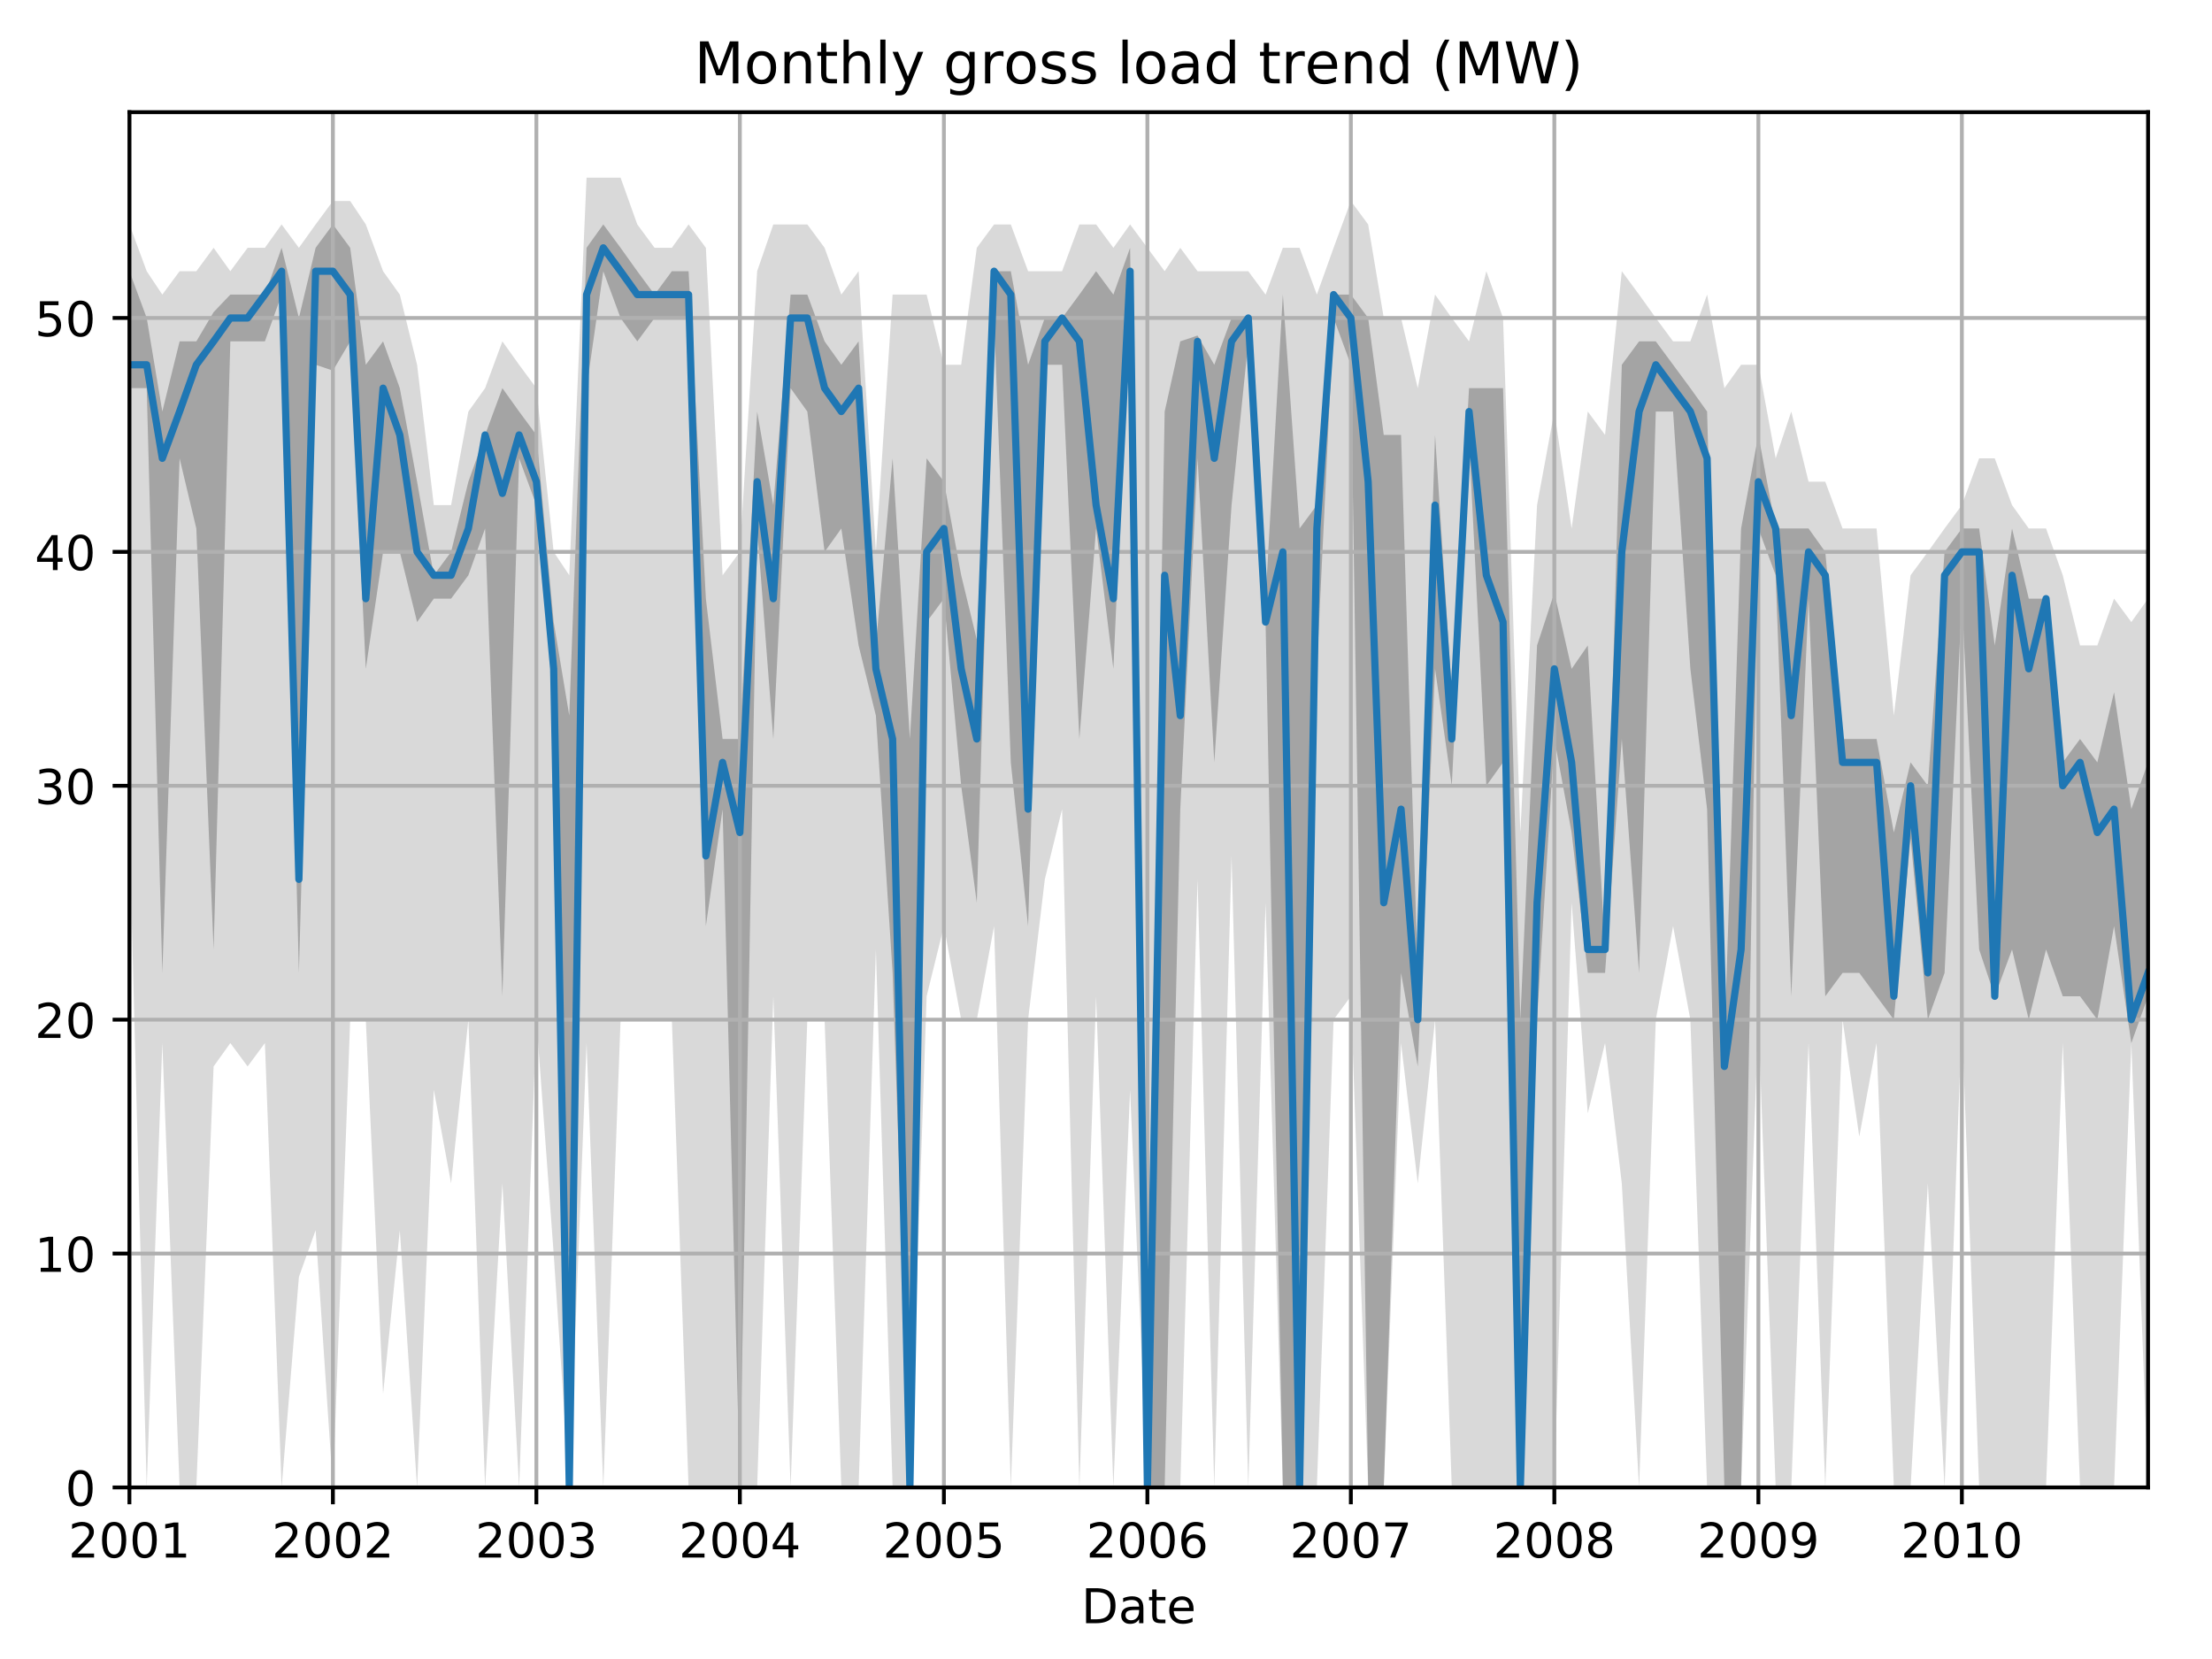 <?xml version="1.0" encoding="utf-8" standalone="no"?>
<!DOCTYPE svg PUBLIC "-//W3C//DTD SVG 1.1//EN"
  "http://www.w3.org/Graphics/SVG/1.1/DTD/svg11.dtd">
<!-- Created with matplotlib (http://matplotlib.org/) -->
<svg height="345.6pt" version="1.1" viewBox="0 0 460.8 345.6" width="460.8pt" xmlns="http://www.w3.org/2000/svg" xmlns:xlink="http://www.w3.org/1999/xlink">
 <defs>
  <style type="text/css">
*{stroke-linecap:butt;stroke-linejoin:round;}
  </style>
 </defs>
 <g id="figure_1">
  <g id="patch_1">
   <path d="M 0 345.6 
L 460.8 345.6 
L 460.8 0 
L 0 0 
z
" style="fill:none;"/>
  </g>
  <g id="axes_1">
   <g id="patch_2">
    <path d="M 26.962 309.863 
L 447.48 309.863 
L 447.48 23.365 
L 26.962 23.365 
z
" style="fill:none;"/>
   </g>
   <g id="PolyCollection_1">
    <path clip-path="url(#pc7ee1bf3bf)" d="M 26.962 46.753 
L 26.962 173.436 
L 30.562 309.863 
L 33.814 217.287 
L 37.414 309.863 
L 40.898 309.863 
L 44.498 222.16 
L 47.982 217.287 
L 51.582 222.16 
L 55.182 217.287 
L 58.666 309.863 
L 62.266 266.012 
L 65.75 256.267 
L 69.351 309.863 
L 72.951 212.415 
L 76.202 212.415 
L 79.803 290.374 
L 83.287 256.267 
L 86.887 309.863 
L 90.371 227.032 
L 93.971 246.522 
L 97.571 212.415 
L 101.055 309.863 
L 104.655 246.522 
L 108.139 309.863 
L 111.739 212.415 
L 115.339 261.139 
L 118.591 309.863 
L 122.191 217.287 
L 125.675 309.863 
L 129.275 212.415 
L 132.759 212.415 
L 136.359 212.415 
L 139.96 212.415 
L 143.444 309.863 
L 147.044 309.863 
L 150.528 309.863 
L 154.128 309.863 
L 157.728 309.863 
L 161.096 207.543 
L 164.696 309.863 
L 168.18 212.415 
L 171.78 212.415 
L 175.264 309.863 
L 178.864 309.863 
L 182.464 197.798 
L 185.948 309.863 
L 189.548 309.863 
L 193.032 207.543 
L 196.632 192.925 
L 200.233 212.415 
L 203.484 212.415 
L 207.084 192.925 
L 210.568 309.863 
L 214.169 212.415 
L 217.653 183.181 
L 221.253 168.563 
L 224.853 309.863 
L 228.337 207.543 
L 231.937 309.863 
L 235.421 227.032 
L 239.021 309.863 
L 242.621 309.863 
L 245.873 309.863 
L 249.473 183.181 
L 252.957 309.863 
L 256.557 178.308 
L 260.041 309.863 
L 263.641 188.053 
L 267.241 309.863 
L 270.725 309.863 
L 274.326 309.863 
L 277.81 212.415 
L 281.41 207.543 
L 285.01 309.863 
L 288.262 309.863 
L 291.862 217.287 
L 295.346 246.522 
L 298.946 212.415 
L 302.43 309.863 
L 306.03 309.863 
L 309.63 309.863 
L 313.114 309.863 
L 316.714 309.863 
L 320.198 309.863 
L 323.798 309.863 
L 327.398 188.053 
L 330.766 231.905 
L 334.366 217.287 
L 337.85 246.522 
L 341.45 309.863 
L 344.934 212.415 
L 348.535 192.925 
L 352.135 212.415 
L 355.619 309.863 
L 359.219 309.863 
L 362.703 309.863 
L 366.303 212.415 
L 369.903 309.863 
L 373.155 309.863 
L 376.755 217.287 
L 380.239 309.863 
L 383.839 212.415 
L 387.323 236.777 
L 390.923 217.287 
L 394.523 309.863 
L 398.007 309.863 
L 401.607 246.522 
L 405.091 309.863 
L 408.692 212.415 
L 412.292 309.863 
L 415.543 309.863 
L 419.144 309.863 
L 422.628 309.863 
L 426.228 309.863 
L 429.712 217.287 
L 433.312 309.863 
L 436.912 309.863 
L 440.396 309.863 
L 443.996 217.287 
L 447.48 309.863 
L 447.48 124.711 
L 447.48 124.711 
L 443.996 129.584 
L 440.396 124.711 
L 436.912 134.456 
L 433.312 134.456 
L 429.712 119.839 
L 426.228 110.094 
L 422.628 110.094 
L 419.144 105.222 
L 415.543 95.477 
L 412.292 95.477 
L 408.692 105.222 
L 405.091 110.094 
L 401.607 114.967 
L 398.007 119.839 
L 394.523 149.074 
L 390.923 110.094 
L 387.323 110.094 
L 383.839 110.094 
L 380.239 100.349 
L 376.755 100.349 
L 373.155 85.732 
L 369.903 95.477 
L 366.303 75.987 
L 362.703 75.987 
L 359.219 80.86 
L 355.619 61.37 
L 352.135 71.115 
L 348.535 71.115 
L 344.934 66.242 
L 341.45 61.37 
L 337.85 56.498 
L 334.366 90.604 
L 330.766 85.732 
L 327.398 110.094 
L 323.798 85.732 
L 320.198 105.222 
L 316.714 173.436 
L 313.114 66.242 
L 309.63 56.498 
L 306.03 71.115 
L 302.43 66.242 
L 298.946 61.37 
L 295.346 80.86 
L 291.862 66.242 
L 288.262 66.242 
L 285.01 46.753 
L 281.41 41.88 
L 277.81 51.625 
L 274.326 61.37 
L 270.725 51.625 
L 267.241 51.625 
L 263.641 61.37 
L 260.041 56.498 
L 256.557 56.498 
L 252.957 56.498 
L 249.473 56.498 
L 245.873 51.625 
L 242.621 56.498 
L 239.021 51.625 
L 235.421 46.753 
L 231.937 51.625 
L 228.337 46.753 
L 224.853 46.753 
L 221.253 56.498 
L 217.653 56.498 
L 214.169 56.498 
L 210.568 46.753 
L 207.084 46.753 
L 203.484 51.625 
L 200.233 75.987 
L 196.632 75.987 
L 193.032 61.37 
L 189.548 61.37 
L 185.948 61.37 
L 182.464 114.967 
L 178.864 56.498 
L 175.264 61.37 
L 171.78 51.625 
L 168.18 46.753 
L 164.696 46.753 
L 161.096 46.753 
L 157.728 56.498 
L 154.128 114.967 
L 150.528 119.839 
L 147.044 51.625 
L 143.444 46.753 
L 139.96 51.625 
L 136.359 51.625 
L 132.759 46.753 
L 129.275 37.008 
L 125.675 37.008 
L 122.191 37.008 
L 118.591 119.839 
L 115.339 114.967 
L 111.739 80.86 
L 108.139 75.987 
L 104.655 71.115 
L 101.055 80.86 
L 97.571 85.732 
L 93.971 105.222 
L 90.371 105.222 
L 86.887 75.987 
L 83.287 61.37 
L 79.803 56.498 
L 76.202 46.753 
L 72.951 41.88 
L 69.351 41.88 
L 65.75 46.753 
L 62.266 51.625 
L 58.666 46.753 
L 55.182 51.625 
L 51.582 51.625 
L 47.982 56.498 
L 44.498 51.625 
L 40.898 56.498 
L 37.414 56.498 
L 33.814 61.37 
L 30.562 56.498 
L 26.962 46.753 
z
" style="fill:#808080;fill-opacity:0.3;"/>
   </g>
   <g id="PolyCollection_2">
    <path clip-path="url(#pc7ee1bf3bf)" d="M 26.962 56.498 
L 26.962 80.86 
L 30.562 80.86 
L 33.814 202.67 
L 37.414 95.477 
L 40.898 110.094 
L 44.498 197.798 
L 47.982 71.115 
L 51.582 71.115 
L 55.182 71.115 
L 58.666 61.37 
L 62.266 202.67 
L 65.75 75.987 
L 69.351 77.205 
L 72.951 71.115 
L 76.202 139.329 
L 79.803 114.967 
L 83.287 114.967 
L 86.887 129.584 
L 90.371 124.711 
L 93.971 124.711 
L 97.571 119.839 
L 101.055 110.094 
L 104.655 207.543 
L 108.139 95.477 
L 111.739 105.222 
L 115.339 144.201 
L 118.591 309.863 
L 122.191 80.86 
L 125.675 56.498 
L 129.275 66.242 
L 132.759 71.115 
L 136.359 66.242 
L 139.96 66.242 
L 143.444 66.242 
L 147.044 192.925 
L 150.528 168.563 
L 154.128 309.863 
L 157.728 110.094 
L 161.096 153.946 
L 164.696 80.86 
L 168.18 85.732 
L 171.78 114.967 
L 175.264 110.094 
L 178.864 134.456 
L 182.464 149.074 
L 185.948 202.67 
L 189.548 309.863 
L 193.032 129.584 
L 196.632 124.711 
L 200.233 163.691 
L 203.484 188.053 
L 207.084 66.242 
L 210.568 158.818 
L 214.169 192.925 
L 217.653 75.987 
L 221.253 75.987 
L 224.853 153.946 
L 228.337 110.094 
L 231.937 139.329 
L 235.421 61.37 
L 239.021 309.863 
L 242.621 309.863 
L 245.873 168.563 
L 249.473 95.477 
L 252.957 158.818 
L 256.557 105.222 
L 260.041 71.115 
L 263.641 129.584 
L 267.241 309.863 
L 270.725 309.863 
L 274.326 139.329 
L 277.81 66.242 
L 281.41 75.987 
L 285.01 309.863 
L 288.262 309.863 
L 291.862 202.67 
L 295.346 222.16 
L 298.946 139.329 
L 302.43 163.691 
L 306.03 91.823 
L 309.63 163.691 
L 313.114 158.818 
L 316.714 309.863 
L 320.198 212.415 
L 323.798 153.946 
L 327.398 173.436 
L 330.766 202.67 
L 334.366 202.67 
L 337.85 153.946 
L 341.45 202.67 
L 344.934 85.732 
L 348.535 85.732 
L 352.135 139.329 
L 355.619 168.563 
L 359.219 309.863 
L 362.703 309.863 
L 366.303 110.094 
L 369.903 119.839 
L 373.155 207.543 
L 376.755 124.711 
L 380.239 207.543 
L 383.839 202.67 
L 387.323 202.67 
L 390.923 207.543 
L 394.523 212.415 
L 398.007 174.654 
L 401.607 212.415 
L 405.091 202.67 
L 408.692 124.711 
L 412.292 197.798 
L 415.543 207.543 
L 419.144 197.798 
L 422.628 212.415 
L 426.228 197.798 
L 429.712 207.543 
L 433.312 207.543 
L 436.912 212.415 
L 440.396 192.925 
L 443.996 217.287 
L 447.48 207.543 
L 447.48 158.818 
L 447.48 158.818 
L 443.996 168.563 
L 440.396 144.201 
L 436.912 158.818 
L 433.312 153.946 
L 429.712 158.818 
L 426.228 124.711 
L 422.628 124.711 
L 419.144 110.094 
L 415.543 134.456 
L 412.292 110.094 
L 408.692 110.094 
L 405.091 114.967 
L 401.607 163.691 
L 398.007 158.818 
L 394.523 173.436 
L 390.923 153.946 
L 387.323 153.946 
L 383.839 153.946 
L 380.239 114.967 
L 376.755 110.094 
L 373.155 110.094 
L 369.903 110.094 
L 366.303 90.604 
L 362.703 110.094 
L 359.219 217.287 
L 355.619 85.732 
L 352.135 80.86 
L 348.535 75.987 
L 344.934 71.115 
L 341.45 71.115 
L 337.85 75.987 
L 334.366 197.798 
L 330.766 134.456 
L 327.398 139.329 
L 323.798 123.493 
L 320.198 134.456 
L 316.714 212.415 
L 313.114 80.86 
L 309.63 80.86 
L 306.03 80.86 
L 302.43 144.201 
L 298.946 90.604 
L 295.346 202.67 
L 291.862 90.604 
L 288.262 90.604 
L 285.01 66.242 
L 281.41 61.37 
L 277.81 61.37 
L 274.326 105.222 
L 270.725 110.094 
L 267.241 61.37 
L 263.641 124.711 
L 260.041 66.242 
L 256.557 66.242 
L 252.957 75.987 
L 249.473 69.897 
L 245.873 71.115 
L 242.621 85.732 
L 239.021 285.501 
L 235.421 51.625 
L 231.937 61.37 
L 228.337 56.498 
L 224.853 61.37 
L 221.253 66.242 
L 217.653 66.242 
L 214.169 75.987 
L 210.568 56.498 
L 207.084 56.498 
L 203.484 133.238 
L 200.233 119.839 
L 196.632 100.349 
L 193.032 95.477 
L 189.548 153.946 
L 185.948 95.477 
L 182.464 134.456 
L 178.864 71.115 
L 175.264 75.987 
L 171.78 71.115 
L 168.18 61.37 
L 164.696 61.37 
L 161.096 105.222 
L 157.728 85.732 
L 154.128 153.946 
L 150.528 153.946 
L 147.044 124.711 
L 143.444 56.498 
L 139.96 56.498 
L 136.359 61.37 
L 132.759 56.498 
L 129.275 51.625 
L 125.675 46.753 
L 122.191 51.625 
L 118.591 149.074 
L 115.339 129.584 
L 111.739 90.604 
L 108.139 85.732 
L 104.655 80.86 
L 101.055 90.604 
L 97.571 100.349 
L 93.971 114.967 
L 90.371 119.839 
L 86.887 100.349 
L 83.287 80.86 
L 79.803 71.115 
L 76.202 75.987 
L 72.951 51.625 
L 69.351 46.753 
L 65.75 51.625 
L 62.266 66.242 
L 58.666 51.625 
L 55.182 61.37 
L 51.582 61.37 
L 47.982 61.37 
L 44.498 65.024 
L 40.898 71.115 
L 37.414 71.115 
L 33.814 85.732 
L 30.562 66.242 
L 26.962 56.498 
z
" style="fill:#808080;fill-opacity:0.6;"/>
   </g>
   <g id="matplotlib.axis_1">
    <g id="xtick_1">
     <g id="line2d_1">
      <path clip-path="url(#pc7ee1bf3bf)" d="M 26.962 309.863 
L 26.962 23.365 
" style="fill:none;stroke:#b0b0b0;stroke-linecap:square;stroke-width:0.8;"/>
     </g>
     <g id="line2d_2">
      <defs>
       <path d="M 0 0 
L 0 3.5 
" id="me68759f8f5" style="stroke:#000000;stroke-width:0.8;"/>
      </defs>
      <g>
       <use style="stroke:#000000;stroke-width:0.8;" x="26.962" xlink:href="#me68759f8f5" y="309.863"/>
      </g>
     </g>
     <g id="text_1">
      <!-- 2001 -->
      <defs>
       <path d="M 19.188 8.297 
L 53.609 8.297 
L 53.609 0 
L 7.328 0 
L 7.328 8.297 
Q 12.938 14.109 22.625 23.891 
Q 32.328 33.688 34.812 36.531 
Q 39.547 41.844 41.422 45.531 
Q 43.312 49.219 43.312 52.781 
Q 43.312 58.594 39.234 62.25 
Q 35.156 65.922 28.609 65.922 
Q 23.969 65.922 18.812 64.312 
Q 13.672 62.703 7.812 59.422 
L 7.812 69.391 
Q 13.766 71.781 18.938 73 
Q 24.125 74.219 28.422 74.219 
Q 39.75 74.219 46.484 68.547 
Q 53.219 62.891 53.219 53.422 
Q 53.219 48.922 51.531 44.891 
Q 49.859 40.875 45.406 35.406 
Q 44.188 33.984 37.641 27.219 
Q 31.109 20.453 19.188 8.297 
z
" id="DejaVuSans-32"/>
       <path d="M 31.781 66.406 
Q 24.172 66.406 20.328 58.906 
Q 16.5 51.422 16.5 36.375 
Q 16.5 21.391 20.328 13.891 
Q 24.172 6.391 31.781 6.391 
Q 39.453 6.391 43.281 13.891 
Q 47.125 21.391 47.125 36.375 
Q 47.125 51.422 43.281 58.906 
Q 39.453 66.406 31.781 66.406 
z
M 31.781 74.219 
Q 44.047 74.219 50.516 64.516 
Q 56.984 54.828 56.984 36.375 
Q 56.984 17.969 50.516 8.266 
Q 44.047 -1.422 31.781 -1.422 
Q 19.531 -1.422 13.062 8.266 
Q 6.594 17.969 6.594 36.375 
Q 6.594 54.828 13.062 64.516 
Q 19.531 74.219 31.781 74.219 
z
" id="DejaVuSans-30"/>
       <path d="M 12.406 8.297 
L 28.516 8.297 
L 28.516 63.922 
L 10.984 60.406 
L 10.984 69.391 
L 28.422 72.906 
L 38.281 72.906 
L 38.281 8.297 
L 54.391 8.297 
L 54.391 0 
L 12.406 0 
z
" id="DejaVuSans-31"/>
      </defs>
      <g transform="translate(14.237 324.462)scale(0.1 -0.1)">
       <use xlink:href="#DejaVuSans-32"/>
       <use x="63.623" xlink:href="#DejaVuSans-30"/>
       <use x="127.246" xlink:href="#DejaVuSans-30"/>
       <use x="190.869" xlink:href="#DejaVuSans-31"/>
      </g>
     </g>
    </g>
    <g id="xtick_2">
     <g id="line2d_3">
      <path clip-path="url(#pc7ee1bf3bf)" d="M 69.351 309.863 
L 69.351 23.365 
" style="fill:none;stroke:#b0b0b0;stroke-linecap:square;stroke-width:0.8;"/>
     </g>
     <g id="line2d_4">
      <g>
       <use style="stroke:#000000;stroke-width:0.8;" x="69.351" xlink:href="#me68759f8f5" y="309.863"/>
      </g>
     </g>
     <g id="text_2">
      <!-- 2002 -->
      <g transform="translate(56.626 324.462)scale(0.1 -0.1)">
       <use xlink:href="#DejaVuSans-32"/>
       <use x="63.623" xlink:href="#DejaVuSans-30"/>
       <use x="127.246" xlink:href="#DejaVuSans-30"/>
       <use x="190.869" xlink:href="#DejaVuSans-32"/>
      </g>
     </g>
    </g>
    <g id="xtick_3">
     <g id="line2d_5">
      <path clip-path="url(#pc7ee1bf3bf)" d="M 111.739 309.863 
L 111.739 23.365 
" style="fill:none;stroke:#b0b0b0;stroke-linecap:square;stroke-width:0.8;"/>
     </g>
     <g id="line2d_6">
      <g>
       <use style="stroke:#000000;stroke-width:0.8;" x="111.739" xlink:href="#me68759f8f5" y="309.863"/>
      </g>
     </g>
     <g id="text_3">
      <!-- 2003 -->
      <defs>
       <path d="M 40.578 39.312 
Q 47.656 37.797 51.625 33 
Q 55.609 28.219 55.609 21.188 
Q 55.609 10.406 48.188 4.484 
Q 40.766 -1.422 27.094 -1.422 
Q 22.516 -1.422 17.656 -0.516 
Q 12.797 0.391 7.625 2.203 
L 7.625 11.719 
Q 11.719 9.328 16.594 8.109 
Q 21.484 6.891 26.812 6.891 
Q 36.078 6.891 40.938 10.547 
Q 45.797 14.203 45.797 21.188 
Q 45.797 27.641 41.281 31.266 
Q 36.766 34.906 28.719 34.906 
L 20.219 34.906 
L 20.219 43.016 
L 29.109 43.016 
Q 36.375 43.016 40.234 45.922 
Q 44.094 48.828 44.094 54.297 
Q 44.094 59.906 40.109 62.906 
Q 36.141 65.922 28.719 65.922 
Q 24.656 65.922 20.016 65.031 
Q 15.375 64.156 9.812 62.312 
L 9.812 71.094 
Q 15.438 72.656 20.344 73.438 
Q 25.25 74.219 29.594 74.219 
Q 40.828 74.219 47.359 69.109 
Q 53.906 64.016 53.906 55.328 
Q 53.906 49.266 50.438 45.094 
Q 46.969 40.922 40.578 39.312 
z
" id="DejaVuSans-33"/>
      </defs>
      <g transform="translate(99.014 324.462)scale(0.1 -0.1)">
       <use xlink:href="#DejaVuSans-32"/>
       <use x="63.623" xlink:href="#DejaVuSans-30"/>
       <use x="127.246" xlink:href="#DejaVuSans-30"/>
       <use x="190.869" xlink:href="#DejaVuSans-33"/>
      </g>
     </g>
    </g>
    <g id="xtick_4">
     <g id="line2d_7">
      <path clip-path="url(#pc7ee1bf3bf)" d="M 154.128 309.863 
L 154.128 23.365 
" style="fill:none;stroke:#b0b0b0;stroke-linecap:square;stroke-width:0.8;"/>
     </g>
     <g id="line2d_8">
      <g>
       <use style="stroke:#000000;stroke-width:0.8;" x="154.128" xlink:href="#me68759f8f5" y="309.863"/>
      </g>
     </g>
     <g id="text_4">
      <!-- 2004 -->
      <defs>
       <path d="M 37.797 64.312 
L 12.891 25.391 
L 37.797 25.391 
z
M 35.203 72.906 
L 47.609 72.906 
L 47.609 25.391 
L 58.016 25.391 
L 58.016 17.188 
L 47.609 17.188 
L 47.609 0 
L 37.797 0 
L 37.797 17.188 
L 4.891 17.188 
L 4.891 26.703 
z
" id="DejaVuSans-34"/>
      </defs>
      <g transform="translate(141.403 324.462)scale(0.1 -0.1)">
       <use xlink:href="#DejaVuSans-32"/>
       <use x="63.623" xlink:href="#DejaVuSans-30"/>
       <use x="127.246" xlink:href="#DejaVuSans-30"/>
       <use x="190.869" xlink:href="#DejaVuSans-34"/>
      </g>
     </g>
    </g>
    <g id="xtick_5">
     <g id="line2d_9">
      <path clip-path="url(#pc7ee1bf3bf)" d="M 196.632 309.863 
L 196.632 23.365 
" style="fill:none;stroke:#b0b0b0;stroke-linecap:square;stroke-width:0.8;"/>
     </g>
     <g id="line2d_10">
      <g>
       <use style="stroke:#000000;stroke-width:0.8;" x="196.632" xlink:href="#me68759f8f5" y="309.863"/>
      </g>
     </g>
     <g id="text_5">
      <!-- 2005 -->
      <defs>
       <path d="M 10.797 72.906 
L 49.516 72.906 
L 49.516 64.594 
L 19.828 64.594 
L 19.828 46.734 
Q 21.969 47.469 24.109 47.828 
Q 26.266 48.188 28.422 48.188 
Q 40.625 48.188 47.75 41.5 
Q 54.891 34.812 54.891 23.391 
Q 54.891 11.625 47.562 5.094 
Q 40.234 -1.422 26.906 -1.422 
Q 22.312 -1.422 17.547 -0.641 
Q 12.797 0.141 7.719 1.703 
L 7.719 11.625 
Q 12.109 9.234 16.797 8.062 
Q 21.484 6.891 26.703 6.891 
Q 35.156 6.891 40.078 11.328 
Q 45.016 15.766 45.016 23.391 
Q 45.016 31 40.078 35.438 
Q 35.156 39.891 26.703 39.891 
Q 22.75 39.891 18.812 39.016 
Q 14.891 38.141 10.797 36.281 
z
" id="DejaVuSans-35"/>
      </defs>
      <g transform="translate(183.907 324.462)scale(0.1 -0.1)">
       <use xlink:href="#DejaVuSans-32"/>
       <use x="63.623" xlink:href="#DejaVuSans-30"/>
       <use x="127.246" xlink:href="#DejaVuSans-30"/>
       <use x="190.869" xlink:href="#DejaVuSans-35"/>
      </g>
     </g>
    </g>
    <g id="xtick_6">
     <g id="line2d_11">
      <path clip-path="url(#pc7ee1bf3bf)" d="M 239.021 309.863 
L 239.021 23.365 
" style="fill:none;stroke:#b0b0b0;stroke-linecap:square;stroke-width:0.8;"/>
     </g>
     <g id="line2d_12">
      <g>
       <use style="stroke:#000000;stroke-width:0.8;" x="239.021" xlink:href="#me68759f8f5" y="309.863"/>
      </g>
     </g>
     <g id="text_6">
      <!-- 2006 -->
      <defs>
       <path d="M 33.016 40.375 
Q 26.375 40.375 22.484 35.828 
Q 18.609 31.297 18.609 23.391 
Q 18.609 15.531 22.484 10.953 
Q 26.375 6.391 33.016 6.391 
Q 39.656 6.391 43.531 10.953 
Q 47.406 15.531 47.406 23.391 
Q 47.406 31.297 43.531 35.828 
Q 39.656 40.375 33.016 40.375 
z
M 52.594 71.297 
L 52.594 62.312 
Q 48.875 64.062 45.094 64.984 
Q 41.312 65.922 37.594 65.922 
Q 27.828 65.922 22.672 59.328 
Q 17.531 52.734 16.797 39.406 
Q 19.672 43.656 24.016 45.922 
Q 28.375 48.188 33.594 48.188 
Q 44.578 48.188 50.953 41.516 
Q 57.328 34.859 57.328 23.391 
Q 57.328 12.156 50.688 5.359 
Q 44.047 -1.422 33.016 -1.422 
Q 20.359 -1.422 13.672 8.266 
Q 6.984 17.969 6.984 36.375 
Q 6.984 53.656 15.188 63.938 
Q 23.391 74.219 37.203 74.219 
Q 40.922 74.219 44.703 73.484 
Q 48.484 72.75 52.594 71.297 
z
" id="DejaVuSans-36"/>
      </defs>
      <g transform="translate(226.296 324.462)scale(0.1 -0.1)">
       <use xlink:href="#DejaVuSans-32"/>
       <use x="63.623" xlink:href="#DejaVuSans-30"/>
       <use x="127.246" xlink:href="#DejaVuSans-30"/>
       <use x="190.869" xlink:href="#DejaVuSans-36"/>
      </g>
     </g>
    </g>
    <g id="xtick_7">
     <g id="line2d_13">
      <path clip-path="url(#pc7ee1bf3bf)" d="M 281.41 309.863 
L 281.41 23.365 
" style="fill:none;stroke:#b0b0b0;stroke-linecap:square;stroke-width:0.8;"/>
     </g>
     <g id="line2d_14">
      <g>
       <use style="stroke:#000000;stroke-width:0.8;" x="281.41" xlink:href="#me68759f8f5" y="309.863"/>
      </g>
     </g>
     <g id="text_7">
      <!-- 2007 -->
      <defs>
       <path d="M 8.203 72.906 
L 55.078 72.906 
L 55.078 68.703 
L 28.609 0 
L 18.312 0 
L 43.219 64.594 
L 8.203 64.594 
z
" id="DejaVuSans-37"/>
      </defs>
      <g transform="translate(268.685 324.462)scale(0.1 -0.1)">
       <use xlink:href="#DejaVuSans-32"/>
       <use x="63.623" xlink:href="#DejaVuSans-30"/>
       <use x="127.246" xlink:href="#DejaVuSans-30"/>
       <use x="190.869" xlink:href="#DejaVuSans-37"/>
      </g>
     </g>
    </g>
    <g id="xtick_8">
     <g id="line2d_15">
      <path clip-path="url(#pc7ee1bf3bf)" d="M 323.798 309.863 
L 323.798 23.365 
" style="fill:none;stroke:#b0b0b0;stroke-linecap:square;stroke-width:0.8;"/>
     </g>
     <g id="line2d_16">
      <g>
       <use style="stroke:#000000;stroke-width:0.8;" x="323.798" xlink:href="#me68759f8f5" y="309.863"/>
      </g>
     </g>
     <g id="text_8">
      <!-- 2008 -->
      <defs>
       <path d="M 31.781 34.625 
Q 24.75 34.625 20.719 30.859 
Q 16.703 27.094 16.703 20.516 
Q 16.703 13.922 20.719 10.156 
Q 24.75 6.391 31.781 6.391 
Q 38.812 6.391 42.859 10.172 
Q 46.922 13.969 46.922 20.516 
Q 46.922 27.094 42.891 30.859 
Q 38.875 34.625 31.781 34.625 
z
M 21.922 38.812 
Q 15.578 40.375 12.031 44.719 
Q 8.5 49.078 8.5 55.328 
Q 8.5 64.062 14.719 69.141 
Q 20.953 74.219 31.781 74.219 
Q 42.672 74.219 48.875 69.141 
Q 55.078 64.062 55.078 55.328 
Q 55.078 49.078 51.531 44.719 
Q 48 40.375 41.703 38.812 
Q 48.828 37.156 52.797 32.312 
Q 56.781 27.484 56.781 20.516 
Q 56.781 9.906 50.312 4.234 
Q 43.844 -1.422 31.781 -1.422 
Q 19.734 -1.422 13.25 4.234 
Q 6.781 9.906 6.781 20.516 
Q 6.781 27.484 10.781 32.312 
Q 14.797 37.156 21.922 38.812 
z
M 18.312 54.391 
Q 18.312 48.734 21.844 45.562 
Q 25.391 42.391 31.781 42.391 
Q 38.141 42.391 41.719 45.562 
Q 45.312 48.734 45.312 54.391 
Q 45.312 60.062 41.719 63.234 
Q 38.141 66.406 31.781 66.406 
Q 25.391 66.406 21.844 63.234 
Q 18.312 60.062 18.312 54.391 
z
" id="DejaVuSans-38"/>
      </defs>
      <g transform="translate(311.073 324.462)scale(0.1 -0.1)">
       <use xlink:href="#DejaVuSans-32"/>
       <use x="63.623" xlink:href="#DejaVuSans-30"/>
       <use x="127.246" xlink:href="#DejaVuSans-30"/>
       <use x="190.869" xlink:href="#DejaVuSans-38"/>
      </g>
     </g>
    </g>
    <g id="xtick_9">
     <g id="line2d_17">
      <path clip-path="url(#pc7ee1bf3bf)" d="M 366.303 309.863 
L 366.303 23.365 
" style="fill:none;stroke:#b0b0b0;stroke-linecap:square;stroke-width:0.8;"/>
     </g>
     <g id="line2d_18">
      <g>
       <use style="stroke:#000000;stroke-width:0.8;" x="366.303" xlink:href="#me68759f8f5" y="309.863"/>
      </g>
     </g>
     <g id="text_9">
      <!-- 2009 -->
      <defs>
       <path d="M 10.984 1.516 
L 10.984 10.5 
Q 14.703 8.734 18.5 7.812 
Q 22.312 6.891 25.984 6.891 
Q 35.75 6.891 40.891 13.453 
Q 46.047 20.016 46.781 33.406 
Q 43.953 29.203 39.594 26.953 
Q 35.25 24.703 29.984 24.703 
Q 19.047 24.703 12.672 31.312 
Q 6.297 37.938 6.297 49.422 
Q 6.297 60.641 12.938 67.422 
Q 19.578 74.219 30.609 74.219 
Q 43.266 74.219 49.922 64.516 
Q 56.594 54.828 56.594 36.375 
Q 56.594 19.141 48.406 8.859 
Q 40.234 -1.422 26.422 -1.422 
Q 22.703 -1.422 18.891 -0.688 
Q 15.094 0.047 10.984 1.516 
z
M 30.609 32.422 
Q 37.25 32.422 41.125 36.953 
Q 45.016 41.5 45.016 49.422 
Q 45.016 57.281 41.125 61.844 
Q 37.25 66.406 30.609 66.406 
Q 23.969 66.406 20.094 61.844 
Q 16.219 57.281 16.219 49.422 
Q 16.219 41.5 20.094 36.953 
Q 23.969 32.422 30.609 32.422 
z
" id="DejaVuSans-39"/>
      </defs>
      <g transform="translate(353.578 324.462)scale(0.1 -0.1)">
       <use xlink:href="#DejaVuSans-32"/>
       <use x="63.623" xlink:href="#DejaVuSans-30"/>
       <use x="127.246" xlink:href="#DejaVuSans-30"/>
       <use x="190.869" xlink:href="#DejaVuSans-39"/>
      </g>
     </g>
    </g>
    <g id="xtick_10">
     <g id="line2d_19">
      <path clip-path="url(#pc7ee1bf3bf)" d="M 408.692 309.863 
L 408.692 23.365 
" style="fill:none;stroke:#b0b0b0;stroke-linecap:square;stroke-width:0.8;"/>
     </g>
     <g id="line2d_20">
      <g>
       <use style="stroke:#000000;stroke-width:0.8;" x="408.692" xlink:href="#me68759f8f5" y="309.863"/>
      </g>
     </g>
     <g id="text_10">
      <!-- 2010 -->
      <g transform="translate(395.967 324.462)scale(0.1 -0.1)">
       <use xlink:href="#DejaVuSans-32"/>
       <use x="63.623" xlink:href="#DejaVuSans-30"/>
       <use x="127.246" xlink:href="#DejaVuSans-31"/>
       <use x="190.869" xlink:href="#DejaVuSans-30"/>
      </g>
     </g>
    </g>
    <g id="text_11">
     <!-- Date -->
     <defs>
      <path d="M 19.672 64.797 
L 19.672 8.109 
L 31.594 8.109 
Q 46.688 8.109 53.688 14.938 
Q 60.688 21.781 60.688 36.531 
Q 60.688 51.172 53.688 57.984 
Q 46.688 64.797 31.594 64.797 
z
M 9.812 72.906 
L 30.078 72.906 
Q 51.266 72.906 61.172 64.094 
Q 71.094 55.281 71.094 36.531 
Q 71.094 17.672 61.125 8.828 
Q 51.172 0 30.078 0 
L 9.812 0 
z
" id="DejaVuSans-44"/>
      <path d="M 34.281 27.484 
Q 23.391 27.484 19.188 25 
Q 14.984 22.516 14.984 16.5 
Q 14.984 11.719 18.141 8.906 
Q 21.297 6.109 26.703 6.109 
Q 34.188 6.109 38.703 11.406 
Q 43.219 16.703 43.219 25.484 
L 43.219 27.484 
z
M 52.203 31.203 
L 52.203 0 
L 43.219 0 
L 43.219 8.297 
Q 40.141 3.328 35.547 0.953 
Q 30.953 -1.422 24.312 -1.422 
Q 15.922 -1.422 10.953 3.297 
Q 6 8.016 6 15.922 
Q 6 25.141 12.172 29.828 
Q 18.359 34.516 30.609 34.516 
L 43.219 34.516 
L 43.219 35.406 
Q 43.219 41.609 39.141 45 
Q 35.062 48.391 27.688 48.391 
Q 23 48.391 18.547 47.266 
Q 14.109 46.141 10.016 43.891 
L 10.016 52.203 
Q 14.938 54.109 19.578 55.047 
Q 24.219 56 28.609 56 
Q 40.484 56 46.344 49.844 
Q 52.203 43.703 52.203 31.203 
z
" id="DejaVuSans-61"/>
      <path d="M 18.312 70.219 
L 18.312 54.688 
L 36.812 54.688 
L 36.812 47.703 
L 18.312 47.703 
L 18.312 18.016 
Q 18.312 11.328 20.141 9.422 
Q 21.969 7.516 27.594 7.516 
L 36.812 7.516 
L 36.812 0 
L 27.594 0 
Q 17.188 0 13.234 3.875 
Q 9.281 7.766 9.281 18.016 
L 9.281 47.703 
L 2.688 47.703 
L 2.688 54.688 
L 9.281 54.688 
L 9.281 70.219 
z
" id="DejaVuSans-74"/>
      <path d="M 56.203 29.594 
L 56.203 25.203 
L 14.891 25.203 
Q 15.484 15.922 20.484 11.062 
Q 25.484 6.203 34.422 6.203 
Q 39.594 6.203 44.453 7.469 
Q 49.312 8.734 54.109 11.281 
L 54.109 2.781 
Q 49.266 0.734 44.188 -0.344 
Q 39.109 -1.422 33.891 -1.422 
Q 20.797 -1.422 13.156 6.188 
Q 5.516 13.812 5.516 26.812 
Q 5.516 40.234 12.766 48.109 
Q 20.016 56 32.328 56 
Q 43.359 56 49.781 48.891 
Q 56.203 41.797 56.203 29.594 
z
M 47.219 32.234 
Q 47.125 39.594 43.094 43.984 
Q 39.062 48.391 32.422 48.391 
Q 24.906 48.391 20.391 44.141 
Q 15.875 39.891 15.188 32.172 
z
" id="DejaVuSans-65"/>
     </defs>
     <g transform="translate(225.27 338.14)scale(0.1 -0.1)">
      <use xlink:href="#DejaVuSans-44"/>
      <use x="77.002" xlink:href="#DejaVuSans-61"/>
      <use x="138.281" xlink:href="#DejaVuSans-74"/>
      <use x="177.49" xlink:href="#DejaVuSans-65"/>
     </g>
    </g>
   </g>
   <g id="matplotlib.axis_2">
    <g id="ytick_1">
     <g id="line2d_21">
      <path clip-path="url(#pc7ee1bf3bf)" d="M 26.962 309.863 
L 447.48 309.863 
" style="fill:none;stroke:#b0b0b0;stroke-linecap:square;stroke-width:0.8;"/>
     </g>
     <g id="line2d_22">
      <defs>
       <path d="M 0 0 
L -3.5 0 
" id="md22e0fa851" style="stroke:#000000;stroke-width:0.8;"/>
      </defs>
      <g>
       <use style="stroke:#000000;stroke-width:0.8;" x="26.962" xlink:href="#md22e0fa851" y="309.863"/>
      </g>
     </g>
     <g id="text_12">
      <!-- 0 -->
      <g transform="translate(13.6 313.663)scale(0.1 -0.1)">
       <use xlink:href="#DejaVuSans-30"/>
      </g>
     </g>
    </g>
    <g id="ytick_2">
     <g id="line2d_23">
      <path clip-path="url(#pc7ee1bf3bf)" d="M 26.962 261.139 
L 447.48 261.139 
" style="fill:none;stroke:#b0b0b0;stroke-linecap:square;stroke-width:0.8;"/>
     </g>
     <g id="line2d_24">
      <g>
       <use style="stroke:#000000;stroke-width:0.8;" x="26.962" xlink:href="#md22e0fa851" y="261.139"/>
      </g>
     </g>
     <g id="text_13">
      <!-- 10 -->
      <g transform="translate(7.237 264.938)scale(0.1 -0.1)">
       <use xlink:href="#DejaVuSans-31"/>
       <use x="63.623" xlink:href="#DejaVuSans-30"/>
      </g>
     </g>
    </g>
    <g id="ytick_3">
     <g id="line2d_25">
      <path clip-path="url(#pc7ee1bf3bf)" d="M 26.962 212.415 
L 447.48 212.415 
" style="fill:none;stroke:#b0b0b0;stroke-linecap:square;stroke-width:0.8;"/>
     </g>
     <g id="line2d_26">
      <g>
       <use style="stroke:#000000;stroke-width:0.8;" x="26.962" xlink:href="#md22e0fa851" y="212.415"/>
      </g>
     </g>
     <g id="text_14">
      <!-- 20 -->
      <g transform="translate(7.237 216.214)scale(0.1 -0.1)">
       <use xlink:href="#DejaVuSans-32"/>
       <use x="63.623" xlink:href="#DejaVuSans-30"/>
      </g>
     </g>
    </g>
    <g id="ytick_4">
     <g id="line2d_27">
      <path clip-path="url(#pc7ee1bf3bf)" d="M 26.962 163.691 
L 447.48 163.691 
" style="fill:none;stroke:#b0b0b0;stroke-linecap:square;stroke-width:0.8;"/>
     </g>
     <g id="line2d_28">
      <g>
       <use style="stroke:#000000;stroke-width:0.8;" x="26.962" xlink:href="#md22e0fa851" y="163.691"/>
      </g>
     </g>
     <g id="text_15">
      <!-- 30 -->
      <g transform="translate(7.237 167.49)scale(0.1 -0.1)">
       <use xlink:href="#DejaVuSans-33"/>
       <use x="63.623" xlink:href="#DejaVuSans-30"/>
      </g>
     </g>
    </g>
    <g id="ytick_5">
     <g id="line2d_29">
      <path clip-path="url(#pc7ee1bf3bf)" d="M 26.962 114.967 
L 447.48 114.967 
" style="fill:none;stroke:#b0b0b0;stroke-linecap:square;stroke-width:0.8;"/>
     </g>
     <g id="line2d_30">
      <g>
       <use style="stroke:#000000;stroke-width:0.8;" x="26.962" xlink:href="#md22e0fa851" y="114.967"/>
      </g>
     </g>
     <g id="text_16">
      <!-- 40 -->
      <g transform="translate(7.237 118.766)scale(0.1 -0.1)">
       <use xlink:href="#DejaVuSans-34"/>
       <use x="63.623" xlink:href="#DejaVuSans-30"/>
      </g>
     </g>
    </g>
    <g id="ytick_6">
     <g id="line2d_31">
      <path clip-path="url(#pc7ee1bf3bf)" d="M 26.962 66.242 
L 447.48 66.242 
" style="fill:none;stroke:#b0b0b0;stroke-linecap:square;stroke-width:0.8;"/>
     </g>
     <g id="line2d_32">
      <g>
       <use style="stroke:#000000;stroke-width:0.8;" x="26.962" xlink:href="#md22e0fa851" y="66.242"/>
      </g>
     </g>
     <g id="text_17">
      <!-- 50 -->
      <g transform="translate(7.237 70.042)scale(0.1 -0.1)">
       <use xlink:href="#DejaVuSans-35"/>
       <use x="63.623" xlink:href="#DejaVuSans-30"/>
      </g>
     </g>
    </g>
   </g>
   <g id="line2d_33">
    <path clip-path="url(#pc7ee1bf3bf)" d="M 26.962 75.987 
L 30.562 75.987 
L 33.814 95.477 
L 37.414 85.732 
L 40.898 75.987 
L 44.498 71.115 
L 47.982 66.242 
L 51.582 66.242 
L 55.182 61.37 
L 58.666 56.498 
L 62.266 183.181 
L 65.75 56.498 
L 69.351 56.498 
L 72.951 61.37 
L 76.202 124.711 
L 79.803 80.86 
L 83.287 90.604 
L 86.887 114.967 
L 90.371 119.839 
L 93.971 119.839 
L 97.571 110.094 
L 101.055 90.604 
L 104.655 102.786 
L 108.139 90.604 
L 111.739 100.349 
L 115.339 139.329 
L 118.591 309.863 
L 122.191 61.37 
L 125.675 51.625 
L 129.275 56.498 
L 132.759 61.37 
L 136.359 61.37 
L 139.96 61.37 
L 143.444 61.37 
L 147.044 178.308 
L 150.528 158.818 
L 154.128 173.436 
L 157.728 100.349 
L 161.096 124.711 
L 164.696 66.242 
L 168.18 66.242 
L 171.78 80.86 
L 175.264 85.732 
L 178.864 80.86 
L 182.464 139.329 
L 185.948 153.946 
L 189.548 309.863 
L 193.032 114.967 
L 196.632 110.094 
L 200.233 139.329 
L 203.484 153.946 
L 207.084 56.498 
L 210.568 61.37 
L 214.169 168.563 
L 217.653 71.115 
L 221.253 66.242 
L 224.853 71.115 
L 228.337 105.222 
L 231.937 124.711 
L 235.421 56.498 
L 239.021 309.863 
L 242.621 119.839 
L 245.873 149.074 
L 249.473 71.115 
L 252.957 95.477 
L 256.557 71.115 
L 260.041 66.242 
L 263.641 129.584 
L 267.241 114.967 
L 270.725 309.863 
L 274.326 110.094 
L 277.81 61.37 
L 281.41 66.242 
L 285.01 100.349 
L 288.262 188.053 
L 291.862 168.563 
L 295.346 212.415 
L 298.946 105.222 
L 302.43 153.946 
L 306.03 85.732 
L 309.63 119.839 
L 313.114 129.584 
L 316.714 309.863 
L 320.198 188.053 
L 323.798 139.329 
L 327.398 158.818 
L 330.766 197.798 
L 334.366 197.798 
L 337.85 114.967 
L 341.45 85.732 
L 344.934 75.987 
L 348.535 80.86 
L 352.135 85.732 
L 355.619 95.477 
L 359.219 222.16 
L 362.703 197.798 
L 366.303 100.349 
L 369.903 110.094 
L 373.155 149.074 
L 376.755 114.967 
L 380.239 119.839 
L 383.839 158.818 
L 387.323 158.818 
L 390.923 158.818 
L 394.523 207.543 
L 398.007 163.691 
L 401.607 202.67 
L 405.091 119.839 
L 408.692 114.967 
L 412.292 114.967 
L 415.543 207.543 
L 419.144 119.839 
L 422.628 139.329 
L 426.228 124.711 
L 429.712 163.691 
L 433.312 158.818 
L 436.912 173.436 
L 440.396 168.563 
L 443.996 212.415 
L 447.48 202.67 
" style="fill:none;stroke:#1f77b4;stroke-linecap:square;stroke-width:1.5;"/>
   </g>
   <g id="patch_3">
    <path d="M 26.962 309.863 
L 26.962 23.365 
" style="fill:none;stroke:#000000;stroke-linecap:square;stroke-linejoin:miter;stroke-width:0.8;"/>
   </g>
   <g id="patch_4">
    <path d="M 447.48 309.863 
L 447.48 23.365 
" style="fill:none;stroke:#000000;stroke-linecap:square;stroke-linejoin:miter;stroke-width:0.8;"/>
   </g>
   <g id="patch_5">
    <path d="M 26.962 309.863 
L 447.48 309.863 
" style="fill:none;stroke:#000000;stroke-linecap:square;stroke-linejoin:miter;stroke-width:0.8;"/>
   </g>
   <g id="patch_6">
    <path d="M 26.962 23.365 
L 447.48 23.365 
" style="fill:none;stroke:#000000;stroke-linecap:square;stroke-linejoin:miter;stroke-width:0.8;"/>
   </g>
   <g id="text_18">
    <!-- Monthly gross load trend (MW) -->
    <defs>
     <path d="M 9.812 72.906 
L 24.516 72.906 
L 43.109 23.297 
L 61.812 72.906 
L 76.516 72.906 
L 76.516 0 
L 66.891 0 
L 66.891 64.016 
L 48.094 14.016 
L 38.188 14.016 
L 19.391 64.016 
L 19.391 0 
L 9.812 0 
z
" id="DejaVuSans-4d"/>
     <path d="M 30.609 48.391 
Q 23.391 48.391 19.188 42.75 
Q 14.984 37.109 14.984 27.297 
Q 14.984 17.484 19.156 11.844 
Q 23.344 6.203 30.609 6.203 
Q 37.797 6.203 41.984 11.859 
Q 46.188 17.531 46.188 27.297 
Q 46.188 37.016 41.984 42.703 
Q 37.797 48.391 30.609 48.391 
z
M 30.609 56 
Q 42.328 56 49.016 48.375 
Q 55.719 40.766 55.719 27.297 
Q 55.719 13.875 49.016 6.219 
Q 42.328 -1.422 30.609 -1.422 
Q 18.844 -1.422 12.172 6.219 
Q 5.516 13.875 5.516 27.297 
Q 5.516 40.766 12.172 48.375 
Q 18.844 56 30.609 56 
z
" id="DejaVuSans-6f"/>
     <path d="M 54.891 33.016 
L 54.891 0 
L 45.906 0 
L 45.906 32.719 
Q 45.906 40.484 42.875 44.328 
Q 39.844 48.188 33.797 48.188 
Q 26.516 48.188 22.312 43.547 
Q 18.109 38.922 18.109 30.906 
L 18.109 0 
L 9.078 0 
L 9.078 54.688 
L 18.109 54.688 
L 18.109 46.188 
Q 21.344 51.125 25.703 53.562 
Q 30.078 56 35.797 56 
Q 45.219 56 50.047 50.172 
Q 54.891 44.344 54.891 33.016 
z
" id="DejaVuSans-6e"/>
     <path d="M 54.891 33.016 
L 54.891 0 
L 45.906 0 
L 45.906 32.719 
Q 45.906 40.484 42.875 44.328 
Q 39.844 48.188 33.797 48.188 
Q 26.516 48.188 22.312 43.547 
Q 18.109 38.922 18.109 30.906 
L 18.109 0 
L 9.078 0 
L 9.078 75.984 
L 18.109 75.984 
L 18.109 46.188 
Q 21.344 51.125 25.703 53.562 
Q 30.078 56 35.797 56 
Q 45.219 56 50.047 50.172 
Q 54.891 44.344 54.891 33.016 
z
" id="DejaVuSans-68"/>
     <path d="M 9.422 75.984 
L 18.406 75.984 
L 18.406 0 
L 9.422 0 
z
" id="DejaVuSans-6c"/>
     <path d="M 32.172 -5.078 
Q 28.375 -14.844 24.75 -17.812 
Q 21.141 -20.797 15.094 -20.797 
L 7.906 -20.797 
L 7.906 -13.281 
L 13.188 -13.281 
Q 16.891 -13.281 18.938 -11.516 
Q 21 -9.766 23.484 -3.219 
L 25.094 0.875 
L 2.984 54.688 
L 12.5 54.688 
L 29.594 11.922 
L 46.688 54.688 
L 56.203 54.688 
z
" id="DejaVuSans-79"/>
     <path id="DejaVuSans-20"/>
     <path d="M 45.406 27.984 
Q 45.406 37.75 41.375 43.109 
Q 37.359 48.484 30.078 48.484 
Q 22.859 48.484 18.828 43.109 
Q 14.797 37.75 14.797 27.984 
Q 14.797 18.266 18.828 12.891 
Q 22.859 7.516 30.078 7.516 
Q 37.359 7.516 41.375 12.891 
Q 45.406 18.266 45.406 27.984 
z
M 54.391 6.781 
Q 54.391 -7.172 48.188 -13.984 
Q 42 -20.797 29.203 -20.797 
Q 24.469 -20.797 20.266 -20.094 
Q 16.062 -19.391 12.109 -17.922 
L 12.109 -9.188 
Q 16.062 -11.328 19.922 -12.344 
Q 23.781 -13.375 27.781 -13.375 
Q 36.625 -13.375 41.016 -8.766 
Q 45.406 -4.156 45.406 5.172 
L 45.406 9.625 
Q 42.625 4.781 38.281 2.391 
Q 33.938 0 27.875 0 
Q 17.828 0 11.672 7.656 
Q 5.516 15.328 5.516 27.984 
Q 5.516 40.672 11.672 48.328 
Q 17.828 56 27.875 56 
Q 33.938 56 38.281 53.609 
Q 42.625 51.219 45.406 46.391 
L 45.406 54.688 
L 54.391 54.688 
z
" id="DejaVuSans-67"/>
     <path d="M 41.109 46.297 
Q 39.594 47.172 37.812 47.578 
Q 36.031 48 33.891 48 
Q 26.266 48 22.188 43.047 
Q 18.109 38.094 18.109 28.812 
L 18.109 0 
L 9.078 0 
L 9.078 54.688 
L 18.109 54.688 
L 18.109 46.188 
Q 20.953 51.172 25.484 53.578 
Q 30.031 56 36.531 56 
Q 37.453 56 38.578 55.875 
Q 39.703 55.766 41.062 55.516 
z
" id="DejaVuSans-72"/>
     <path d="M 44.281 53.078 
L 44.281 44.578 
Q 40.484 46.531 36.375 47.5 
Q 32.281 48.484 27.875 48.484 
Q 21.188 48.484 17.844 46.438 
Q 14.5 44.391 14.5 40.281 
Q 14.5 37.156 16.891 35.375 
Q 19.281 33.594 26.516 31.984 
L 29.594 31.297 
Q 39.156 29.25 43.188 25.516 
Q 47.219 21.781 47.219 15.094 
Q 47.219 7.469 41.188 3.016 
Q 35.156 -1.422 24.609 -1.422 
Q 20.219 -1.422 15.453 -0.562 
Q 10.688 0.297 5.422 2 
L 5.422 11.281 
Q 10.406 8.688 15.234 7.391 
Q 20.062 6.109 24.812 6.109 
Q 31.156 6.109 34.562 8.281 
Q 37.984 10.453 37.984 14.406 
Q 37.984 18.062 35.516 20.016 
Q 33.062 21.969 24.703 23.781 
L 21.578 24.516 
Q 13.234 26.266 9.516 29.906 
Q 5.812 33.547 5.812 39.891 
Q 5.812 47.609 11.281 51.797 
Q 16.75 56 26.812 56 
Q 31.781 56 36.172 55.266 
Q 40.578 54.547 44.281 53.078 
z
" id="DejaVuSans-73"/>
     <path d="M 45.406 46.391 
L 45.406 75.984 
L 54.391 75.984 
L 54.391 0 
L 45.406 0 
L 45.406 8.203 
Q 42.578 3.328 38.25 0.953 
Q 33.938 -1.422 27.875 -1.422 
Q 17.969 -1.422 11.734 6.484 
Q 5.516 14.406 5.516 27.297 
Q 5.516 40.188 11.734 48.094 
Q 17.969 56 27.875 56 
Q 33.938 56 38.25 53.625 
Q 42.578 51.266 45.406 46.391 
z
M 14.797 27.297 
Q 14.797 17.391 18.875 11.75 
Q 22.953 6.109 30.078 6.109 
Q 37.203 6.109 41.297 11.75 
Q 45.406 17.391 45.406 27.297 
Q 45.406 37.203 41.297 42.844 
Q 37.203 48.484 30.078 48.484 
Q 22.953 48.484 18.875 42.844 
Q 14.797 37.203 14.797 27.297 
z
" id="DejaVuSans-64"/>
     <path d="M 31 75.875 
Q 24.469 64.656 21.281 53.656 
Q 18.109 42.672 18.109 31.391 
Q 18.109 20.125 21.312 9.062 
Q 24.516 -2 31 -13.188 
L 23.188 -13.188 
Q 15.875 -1.703 12.234 9.375 
Q 8.594 20.453 8.594 31.391 
Q 8.594 42.281 12.203 53.312 
Q 15.828 64.359 23.188 75.875 
z
" id="DejaVuSans-28"/>
     <path d="M 3.328 72.906 
L 13.281 72.906 
L 28.609 11.281 
L 43.891 72.906 
L 54.984 72.906 
L 70.312 11.281 
L 85.594 72.906 
L 95.609 72.906 
L 77.297 0 
L 64.891 0 
L 49.516 63.281 
L 33.984 0 
L 21.578 0 
z
" id="DejaVuSans-57"/>
     <path d="M 8.016 75.875 
L 15.828 75.875 
Q 23.141 64.359 26.781 53.312 
Q 30.422 42.281 30.422 31.391 
Q 30.422 20.453 26.781 9.375 
Q 23.141 -1.703 15.828 -13.188 
L 8.016 -13.188 
Q 14.5 -2 17.703 9.062 
Q 20.906 20.125 20.906 31.391 
Q 20.906 42.672 17.703 53.656 
Q 14.5 64.656 8.016 75.875 
z
" id="DejaVuSans-29"/>
    </defs>
    <g transform="translate(144.638 17.365)scale(0.12 -0.12)">
     <use xlink:href="#DejaVuSans-4d"/>
     <use x="86.279" xlink:href="#DejaVuSans-6f"/>
     <use x="147.461" xlink:href="#DejaVuSans-6e"/>
     <use x="210.84" xlink:href="#DejaVuSans-74"/>
     <use x="250.049" xlink:href="#DejaVuSans-68"/>
     <use x="313.428" xlink:href="#DejaVuSans-6c"/>
     <use x="341.211" xlink:href="#DejaVuSans-79"/>
     <use x="400.391" xlink:href="#DejaVuSans-20"/>
     <use x="432.178" xlink:href="#DejaVuSans-67"/>
     <use x="495.654" xlink:href="#DejaVuSans-72"/>
     <use x="536.736" xlink:href="#DejaVuSans-6f"/>
     <use x="597.918" xlink:href="#DejaVuSans-73"/>
     <use x="650.018" xlink:href="#DejaVuSans-73"/>
     <use x="702.117" xlink:href="#DejaVuSans-20"/>
     <use x="733.904" xlink:href="#DejaVuSans-6c"/>
     <use x="761.688" xlink:href="#DejaVuSans-6f"/>
     <use x="822.869" xlink:href="#DejaVuSans-61"/>
     <use x="884.148" xlink:href="#DejaVuSans-64"/>
     <use x="947.625" xlink:href="#DejaVuSans-20"/>
     <use x="979.412" xlink:href="#DejaVuSans-74"/>
     <use x="1018.621" xlink:href="#DejaVuSans-72"/>
     <use x="1059.703" xlink:href="#DejaVuSans-65"/>
     <use x="1121.227" xlink:href="#DejaVuSans-6e"/>
     <use x="1184.605" xlink:href="#DejaVuSans-64"/>
     <use x="1248.082" xlink:href="#DejaVuSans-20"/>
     <use x="1279.869" xlink:href="#DejaVuSans-28"/>
     <use x="1318.883" xlink:href="#DejaVuSans-4d"/>
     <use x="1405.162" xlink:href="#DejaVuSans-57"/>
     <use x="1504.039" xlink:href="#DejaVuSans-29"/>
    </g>
   </g>
  </g>
 </g>
 <defs>
  <clipPath id="pc7ee1bf3bf">
   <rect height="286.498" width="420.518" x="26.962" y="23.365"/>
  </clipPath>
 </defs>
</svg>

